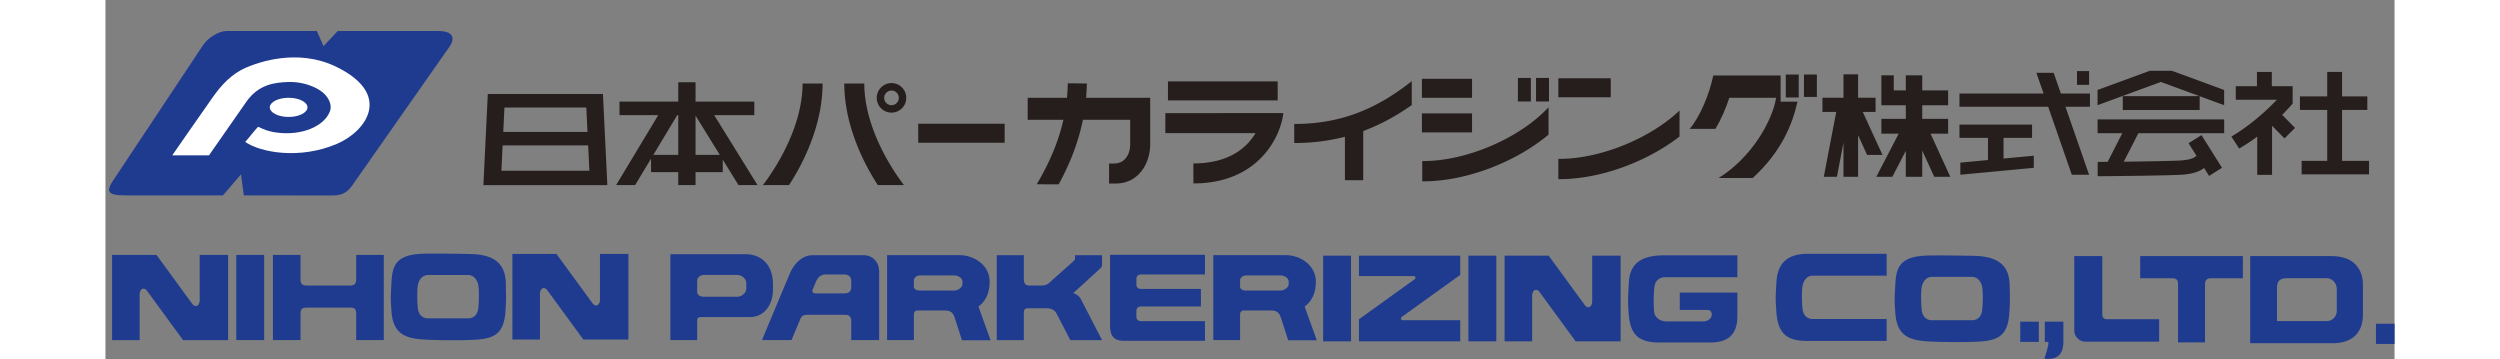 <svg height="359" viewBox="-1.113 -9.593 707.793 111.004" width="2500" xmlns="http://www.w3.org/2000/svg"><rect x="-1.113" y="-9.593" width="707.793" height="111.004" fill="#808080" stroke="none"/><path d="m28.023 69.232v13.875c0 2.054-1.467 2.588-2.459 1.035l-10.897-14.91h-13.727v26.336h8.515v-13.974c0-2.054 1.467-2.586 2.458-1.036l10.966 15.01h13.927v-26.336zm11.308-.001h8.633v26.336h-8.633zm336.064.226h8.631v26.481h-8.631zm44.91 0h8.641v26.481h-8.641zm170.64 20.408h5.738v6.256h-5.738zm13.338 6.005c0 3.039-.936 5.541-4.783 5.517-.234 0-.609.006-.619.006-.637 0-.334-.564-.234-.855.271-.794.902-2.873 1.006-3.958.047-.405-.072-.458-.264-.458h-.85v-6.256h5.744zm96.651-5.367h5.746v6.248h-5.746zm-13.823-20.909h-25.068v26.935h25.447c6.48 0 9.424-3.537 9.424-8.945v-9.034c0-4.575-2.451-8.956-9.803-8.956m1.713 16.898c0 1.756-1.352 3.196-3.113 3.196h-15.371v-10.169c0-2.264.846-3.09 3.262-3.09h12.109c1.762 0 3.113 1.624 3.113 3.381zm-71.23 2.608a1.281 1.281 0 0 1 -1.279-1.278v-18.228h-8.668v23.101c0 1.76 1.629 3.352 3.385 3.352h22.865v-6.947zm-29.906-10.282c-.07-5.141-2.256-9.041-10.637-9.285-1.691-.049-10.977-.219-14.922-.102-8.385.242-9.518 3.637-9.805 8.77-.264 4.771-.279 5.148 0 9.033.465 6.525 3.701 8.238 9.354 8.683 3.135.246 11.584.392 16.357.119 5.859-.331 9.043-1.657 9.531-8.728.27-3.887.188-4.183.122-8.49m-8.51 7.404c-.211 2.107-1.434 3.195-3.189 3.195h-12.313c-1.762 0-2.984-1.088-3.197-3.195-.199-1.914-.303-5.242 0-7.011.291-1.733 1.436-3.2 3.197-3.2h12.313c1.756 0 2.9 1.467 3.189 3.2.302 1.769.199 5.097 0 7.011m-456.489-7.973c-.071-5.144-2.253-9.044-10.636-9.287-1.694-.05-10.977-.224-14.923-.103-8.384.239-9.521 3.631-9.807 8.765-.262 4.771-.277 5.149 0 9.036.466 6.527 3.703 8.24 9.352 8.686 3.139.241 11.589.395 16.359.118 5.858-.325 9.044-1.659 9.535-8.729.269-3.882.184-4.185.12-8.486m-8.504 7.401c-.215 2.105-1.438 3.192-3.2 3.192h-12.31c-1.758 0-2.985-1.087-3.197-3.192-.195-1.912-.302-5.244 0-7.013.294-1.733 1.439-3.2 3.197-3.2h12.31c1.762 0 2.906 1.467 3.2 3.2.297 1.769.191 5.101 0 7.013m412.641 3.389c-1.76 0-2.986-1.088-3.199-3.192-.197-1.911-.301-5.239 0-7.013.291-1.727 1.439-3.195 3.199-3.195h22.816v-6.756h-24.295c-7.348 0-9.514 3.793-9.803 8.953-.27 4.768-.279 5.148 0 9.033.459 6.409 2.951 8.95 9.426 8.95h24.672v-6.78zm-126.795.373c-.652 0-.758-.711-.303-1.026.379-.263 13.359-9.599 18.061-12.978v-5.951h-31.316v6.306h16.885c.65 0 .758.707.295 1.024-.354.246-11.918 8.566-17.18 12.348v6.804h31.316v-6.526h-17.758zm58.561-19.955v14.016c0 2.053-1.467 2.592-2.457 1.034l-10.998-15.05h-13.625v26.48h8.516v-13.979c0-2.047 1.467-2.587 2.457-1.026l10.971 15.006h13.926v-26.48h-8.79zm-306.795-.543v14.021c0 2.049-1.47 2.589-2.458 1.035l-11.003-15.056h-13.622v26.478h8.517v-13.973c0-2.051 1.468-2.588 2.457-1.034l10.969 15.006h13.925v-26.477zm167.146 6.367h19.918v-6.081h-29.345v22.054c0 3.286 1.562 4.291 3.426 4.486v.04h25.919v-6.082h-19.926c-.7 0-1.274-.571-1.274-1.272v-1.971c0-.707.577-1.279 1.282-1.279h18.669v-5.437h-18.677a1.283 1.283 0 0 1 -1.274-1.276v-1.903c0-.702.577-1.279 1.282-1.279m340.844-5.688h-31.76v6.857h9.584c1.77 0 2.123.471 2.123 1.999v17.832h8.344v-17.802c0-1.483.514-2.028 1.965-2.028h9.744zm-583.374-.361v7.496c0 1.449-.542 1.971-2.031 1.971h-13.151c-1.488 0-2.03-.521-2.03-1.971v-7.496h-8.533v26.336h8.533v-7.924c0-1.764.47-2.119 1.993-2.119h13.223c1.525 0 1.996.355 1.996 2.119v7.924h8.533v-26.336zm230.625 2.99v-2.912h-8.374c0 .92.144 1.25-.362 1.757-.282.28-4.372 3.896-7.511 6.716-.497.45-1.153.902-2.38.902h-3.969c-1.155 0-1.59-.762-1.59-1.985v-7.39h-8.374v26.258h8.374v-8.549c0-1.008.504-1.297 1.228-1.297h5.775c1.285 0 2.475.381 3.175 1.736.698 1.358 4.191 8.109 4.191 8.109h9.817s-6.213-12.016-6.596-12.764c-.389-.748-1.359-1.478-2.298-1.775 1.761-1.598 7.94-7.207 8.263-7.557.384-.403.631-.499.631-1.249m-110.392-3.219h-23.083v26.564h8.289v-6.186c0-.705.489-.941 1.19-.941h15.208c3.932 0 7.036-3.272 7.036-8.637v-1.441c0-5.953-3.405-9.359-8.64-9.359m.39 10.598c0 1.408-1.406 2.561-2.813 2.561h-10.144c-1.196 0-2.007-.366-2.227-1.264v-3.916c.22-.951 1.031-1.562 2.227-1.562h10.144c1.407 0 2.813 1.15 2.813 2.558zm75.535 16.02-3.757-10.428c2.053-1.431 3.476-4.063 3.476-7.673 0-5.141-4.856-8.22-9.328-8.22h-22.393v26.268h8.288v-7.85c0-1.104.632-1.303 1.185-1.303h8.46c1.974 0 2.542 1.054 2.894 2.01.344.952 2.321 7.195 2.321 7.195h8.854zm-23.714-16.362v-2.369c.223-.665.781-1.331 1.975-1.331h10.394c1.407 0 2.649.908 2.649 1.886v.791c0 .977-1.242 2.014-2.649 2.014h-10.394c-1.193 0-1.751-.371-1.975-.991m124.582 16.362-3.764-10.428c2.057-1.431 3.48-4.063 3.48-7.673 0-5.141-4.859-8.22-9.33-8.22h-22.392v26.268h8.288v-7.85c0-1.104.628-1.303 1.184-1.303h8.46c1.975 0 2.541 1.054 2.891 2.01.352.952 2.326 7.195 2.326 7.195h8.857zm-23.716-16.362v-2.369c.22-.665.777-1.331 1.972-1.331h10.399c1.408 0 2.648.908 2.648 1.886v.791c0 .977-1.24 2.014-2.648 2.014h-10.399c-1.195 0-1.752-.371-1.972-.991m131.423-3.141h22.334v-6.754h-22.73c-7.932 0-10.547 3.306-10.832 8.466-.264 4.766-.33 5.637-.051 9.518.459 6.412 2.951 8.957 9.426 8.957h15.891c6.709 0 8.297-3.832 8.297-8.227v-7.198h-17.816v5.368h8.668c.729 0 1.217.49 1.217 1.464 0 .98-.977 2.076-2.689 2.076h-11.225c-1.76 0-3.691-.945-3.906-3.05-.191-1.912-.176-6.042.125-7.812.29-1.731 1.534-2.808 3.291-2.808m-247.808-6.805h-15.832c-3.282 0-5.631 2.804-6.631 4.89-.89 1.869-8.984 21.364-8.984 21.364h9.13s2.221-5.321 2.715-6.496c.492-1.179 1.199-1.325 2.205-1.325h11.768c1.068 0 1.772.649 1.772 1.715v6.106h8.635v-21.006c0-3.996-2.862-5.248-4.778-5.248m-5.915 11.808h-9.058c-.856 0-1.06-.675-.745-1.334.318-.662.756-1.803.904-2.152.84-2.008 2.052-2.359 3.191-2.359h5.567c1.85 0 2.199 1.141 2.199 1.991v1.928c0 .999-.42 1.926-2.058 1.926" fill="#1f3b90"/><g fill="#251e1c"><path d="m250.199 28.671h26.719v5.877h-26.719zm-49.696 18.969-13.402-21.64h12.413v-4.177h-18.171v-5.975h-5.344v5.975h-18.169v4.177h11.982l-13.029 21.64h5.874l4.928-8.178v4.172h8.414v4.006h5.344v-4.006h8.414v-3.862l4.869 7.868zm-32.213-9.348 7.4-12.292h.309v12.292zm13.053 0v-12.13l7.502 12.13zm427.147-25.918h3.742v4.275h-3.742zm4.004 6.949h-8.99l-2.231-6.414h-5.341l2.232 6.414h-26.014v4.088h27.43l7.307 21.023h5.34l-7.305-21.023h7.572z"/><path d="m585.779 33.029h8.821v-4.087h-22.45v4.087h8.821v6.862l-8.547.805v3.738l22.709-2.136v-3.739l-9.354.877zm-179.84-18.251h15.504v5.877h-15.504zm0 10.687h15.504v5.88h-15.504zm29.684-10.952h4.008v7.264h-4.008zm5.606 0h4.008v7.264h-4.008zm3.865 9.068c-8.969 9.634-25.594 16.737-39.049 16.628v6.264c13.211.106 28.604-5.737 39.049-14.429zm3.037-8.967h16.199v5.877h-16.199zm37.467 9.981c-9.246 8.762-24.818 15.05-37.469 14.944v6.264c12.586.101 27.088-5.163 37.469-13.181zm-82.797-9.094c-11.543 9.155-22.748 13.237-36.344 13.237v5.893c5.479 0 10.674-.641 15.678-1.935v13.44h5.66v-15.212c5.143-1.911 10.109-4.572 15.006-8.034zm-100.699 5.154c.126-1.475.212-2.952.229-4.432l-5.893-.066a53.338 53.338 0 0 1 -.257 4.498l-12.138-.002v6.803h11.047c-1.489 6.578-4.219 13.176-8.254 19.937l6.794.003c3.667-6.706 6.142-13.316 7.491-19.94h14.617v7.516c0 3.434-1.868 5.991-4.936 5.991h-1.596v6.184l2.086.003c6.977 0 10.629-6.128 10.629-12.178v-14.317zm25.313-5.075h33.929v5.877h-33.929zm-.804 9.803v6.189h27.891c-2.746 4.602-8.303 9.367-19.22 9.367v6.187c19.888 0 26.913-14.108 27.817-21.751zm-112.172-9.152c0 12.265-7.022 24.528-12.263 31.408h8.069c5.602-8.556 10.384-20.003 10.384-31.408zm19.082 0c0 12.265 7.023 24.528 12.264 31.408h-8.066c-5.606-8.556-10.384-20.003-10.384-31.408zm8.413-.13a4.561 4.561 0 0 0 -4.561 4.568 4.558 4.558 0 0 0 4.561 4.563 4.557 4.557 0 0 0 4.563-4.563 4.561 4.561 0 0 0 -4.563-4.568m0 6.831a2.259 2.259 0 0 1 -2.26-2.263 2.26 2.26 0 0 1 2.26-2.264 2.26 2.26 0 0 1 2.264 2.264 2.261 2.261 0 0 1 -2.264 2.263m-87.864 24.713-1.362-28.181h-35.597l-1.361 28.181zm-6.501-23.984.366 7.531h-26.044l.362-7.531zm-26.256 19.545.376-7.839h26.447l.377 7.839zm448.007 1.877-6.115-13.343h5.44v-4.583h-8v-4.209h8v-4.58h-8v-4.668h-5.081v4.668h-3.722v-4.668h-3.834v9.248h7.556v4.209h-7.556v4.583h5.351l-6.925 13.343h4.961l4.169-8.038v8.038h5.081v-8.112l3.716 8.112z"/><path d="m542.25 25.013h3.963v-4.378h-5.41v-7.239h-4.516v7.239h-6.508v4.378h4.272l-3.854 20.07h4.065l2.025-10.579v10.579h4.516v-12.874l2.797 6.107h4.754zm111.75 6.587v-4.276h-39.146v4.276h7.65l-4.533 8.853c-1.383.013-2.473.018-3.084.018v4.419c2.379 0 23.842-.188 26.861-.527 2.52-.291 4.416-.768 6.045-2.02l1.541 2.451 3.994-2.506-6.342-10.103-3.994 2.507 2.436 3.876c-.852.794-1.953 1.149-4.18 1.403-1.695.193-11.07.347-18.293.432l4.508-8.803zm-7.605-11.461h-23.749v4.278h23.776v-4.265l7.568 2.777v-4.705l-16.166-5.935h-6.808l-16.17 5.935v4.705l19.572-7.185zm44.058 20.001v-15.744h7.811v-4.175h-7.811v-7.579h-4.59v7.579h-8.439v4.175h8.439v15.744h-7.91v4.178h20.84v-4.178zm-15.285-17.708v-5.369h-6.443v-4.421h-4.59v4.421h-6.551v4.178h12.719c-4.518 4.754-9.521 8.701-14.078 11.394l2.41 3.704c2-1.155 3.842-2.388 5.59-3.678v11.816h4.584v-15.175l3.838 3.9 3.264-3.233-3.973-4.043a76.859 76.859 0 0 0 3.23-3.494m-156.717-8.989h4.002v7.098h-4.002zm5.613.001h4.002v6.944h-4.002z"/><path d="m516.854 21.846v-8.114h-20.818c-1.217 5.896-4.203 12.925-7.314 16.523 0 0 6.162.018 7.973 0 1.693-2.807 3.174-6.19 4.299-9.61h14.473c-1.166 7.135-7.572 18.483-17.779 24.792h10.545c8.885-8.135 12.293-16.622 13.828-23.591z"/></g><path d="m101.898 0h-31.189l-4.398 4.681-2.06-4.681h-27.895c-2.338 0-5.585 1.912-7.211 4.244l-27.019 40.669c-3.185 4.501-3.239 5.906 2.945 5.906h30.147l5.576-6.494.877 6.5 27.478.021c2.781 0 4.419-.828 6.031-3.087 1.471-2.068 29.533-42.135 29.533-42.135 2.811-3.503 1.524-5.624-2.815-5.624" fill="#1f3b90"/><g fill="#fff"><path d="m19.542 38.432h11.361s8.82-12.609 11.497-16.485c3.86-5.602 9.073-6.004 12.74-6.179 4.053-.193 7.798 1.061 10.184 2.65 2.319 1.546 3.836 4.204 2.946 6.478-1.766 4.514-8.586 7.548-16.409 6.505-2.9-.384-4.032-1.022-5.766-1.798-1.179 1.179-2.75 3.338-3.997 4.694 4.843 3.317 16.904 5.469 28.332.607 9.225-3.927 17.368-15.453-.391-23.946-12.015-5.748-24.166-.982-26.287-.21-4.203 1.534-7.668 4.136-11.364 9.267-1.784 2.475-12.846 18.417-12.846 18.417"/><path d="m55.521 26.569c3.222 0 5.827-1.327 5.827-2.967 0-1.629-2.605-2.96-5.827-2.96-3.21 0-5.818 1.331-5.818 2.96.001 1.64 2.609 2.967 5.818 2.967"/></g></svg>